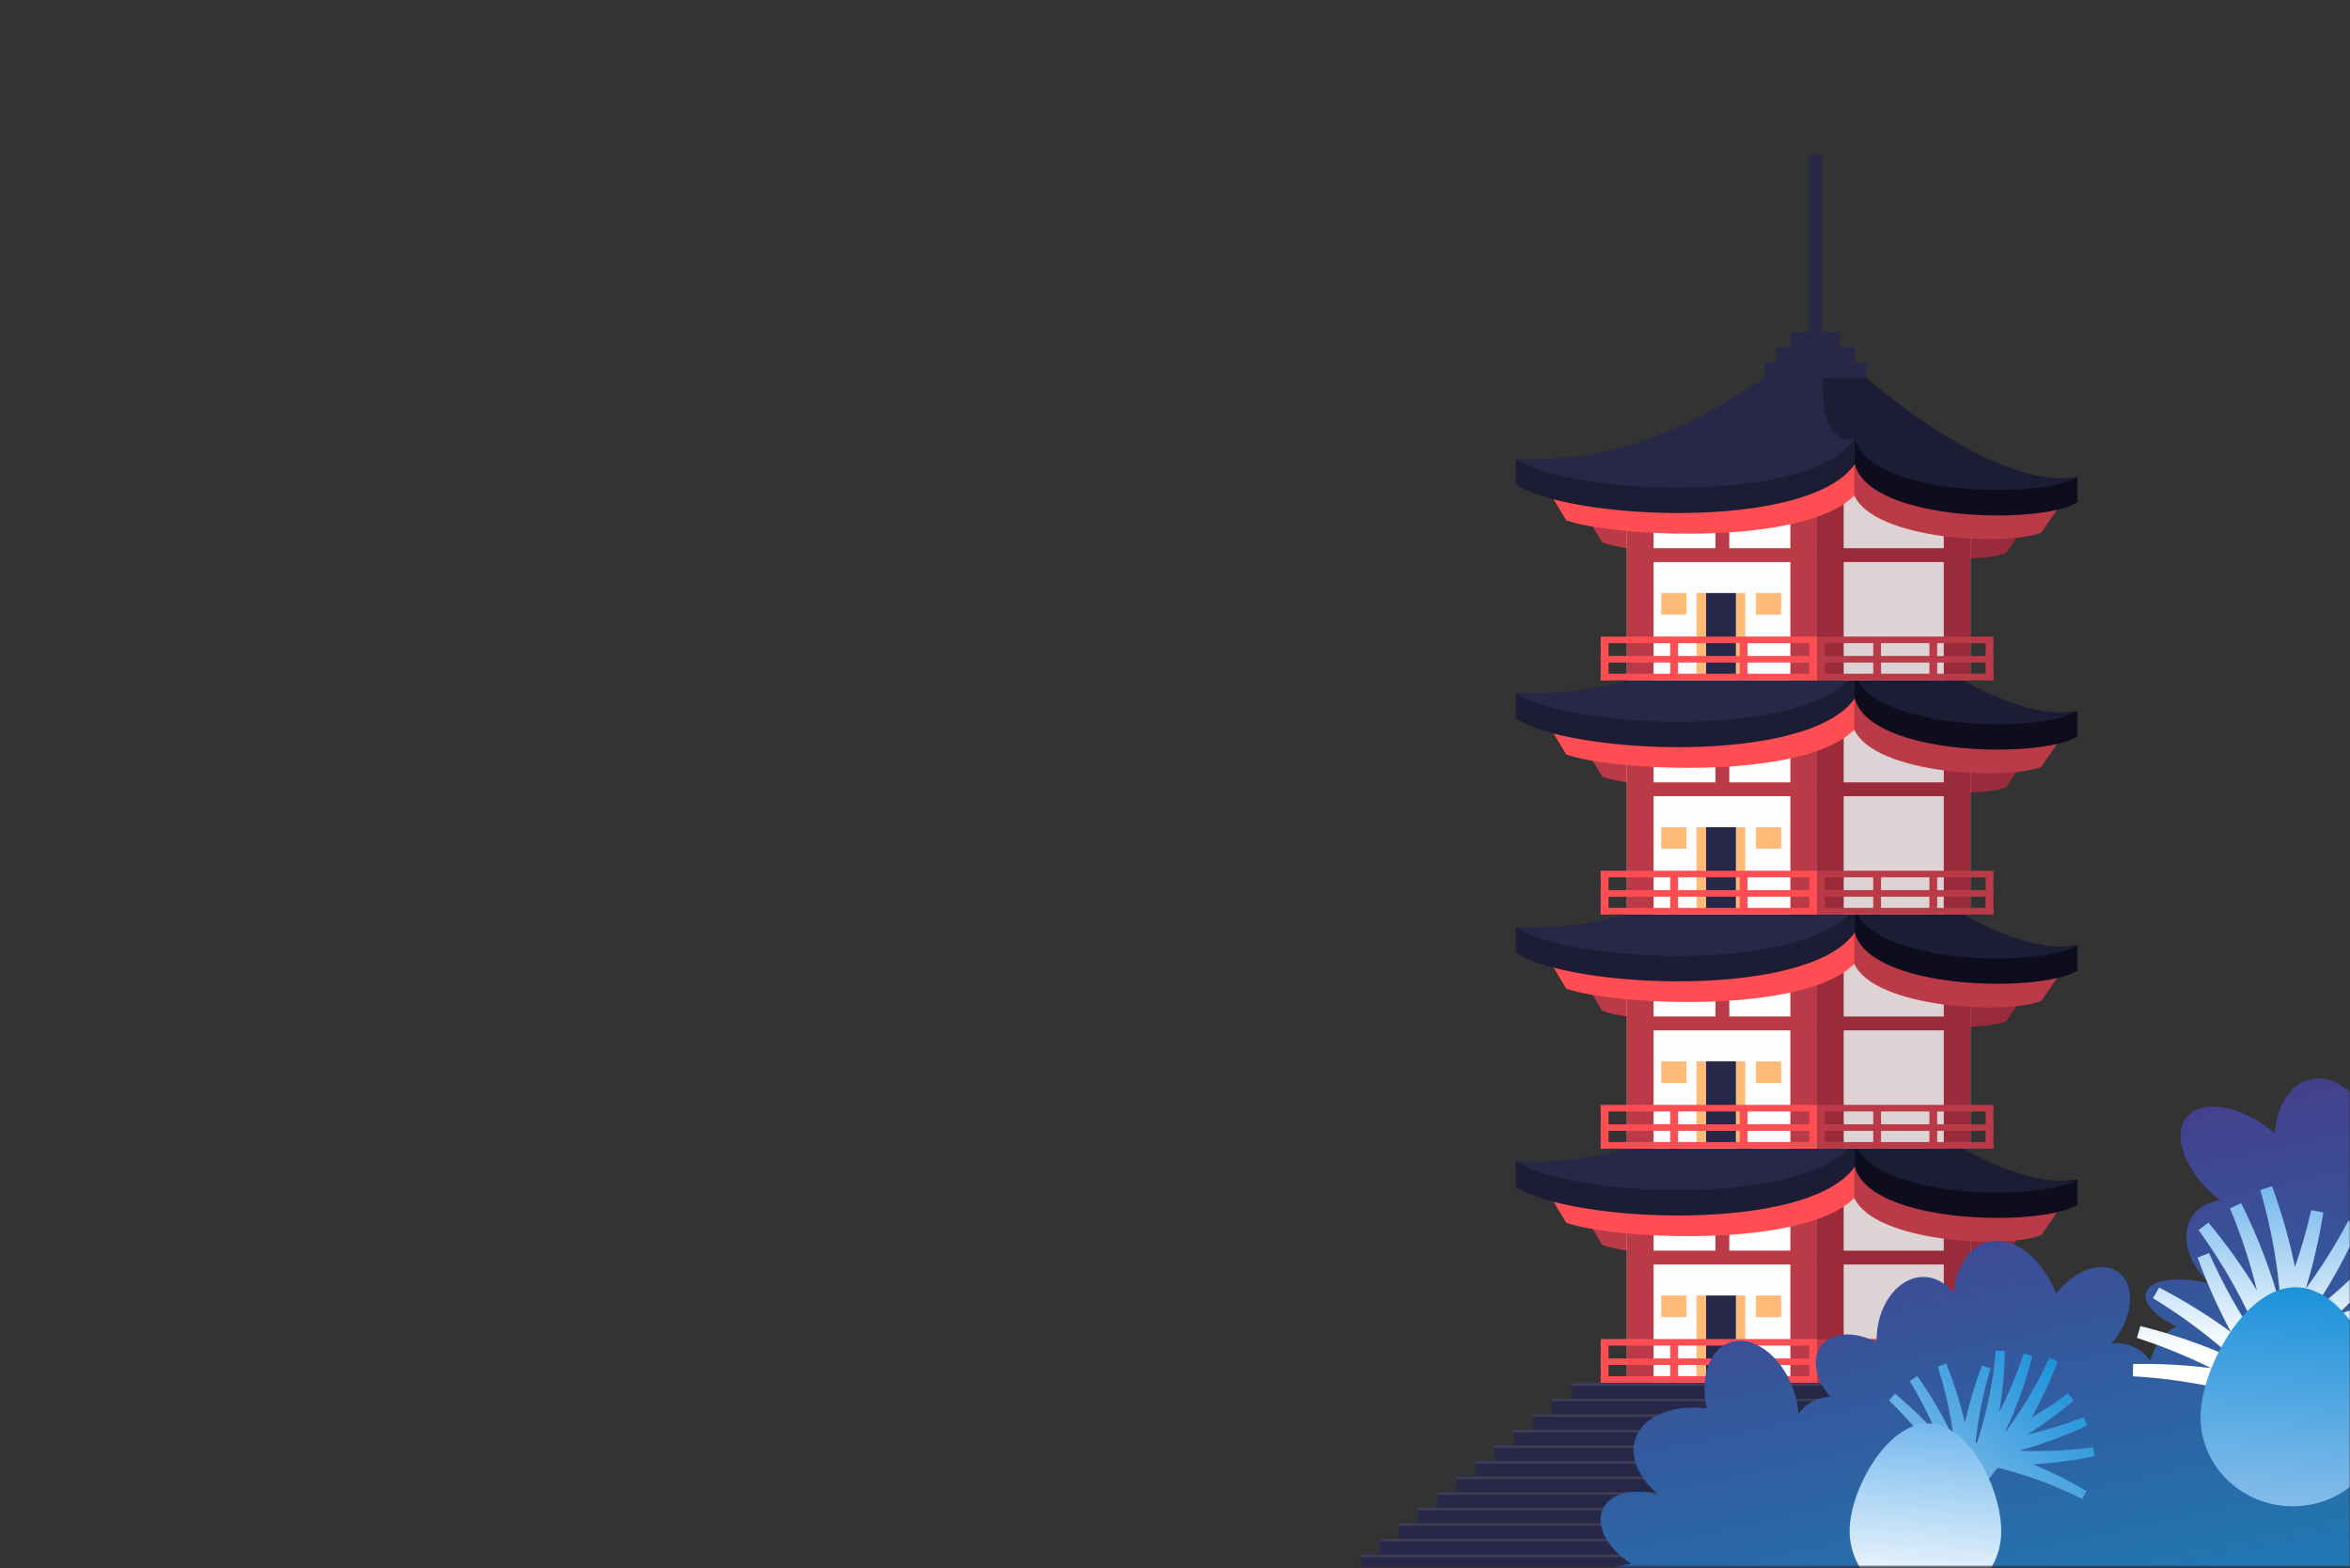 <svg width="962" height="642" viewBox="0 0 962 642" fill="none" xmlns="http://www.w3.org/2000/svg">
<rect x="0" y="0" width="962" height="642" fill="#333333" stroke="none"/>
<mask id="mask0_645_1985" style="mask-type:luminance" maskUnits="userSpaceOnUse" x="0" y="0" width="962" height="642">
<path d="M962 0H0V641.203H962V0Z" fill="white"/>
</mask>
<g mask="url(#mask0_645_1985)">
<path d="M821.237 513.875L828.968 502.614L799.708 505.473C713.254 470.55 786.936 510.758 764.668 478.924H746.901C746.901 478.924 743.657 508.822 756.14 500.974C763.129 516.53 809.357 518.764 821.237 513.875Z" fill="#992B3B"/>
<path d="M756.138 500.974V490.486L763.129 495.031C754.953 491.03 748.495 480.545 747.08 478.924H728.212C705.827 493.949 688.452 500.694 672.747 503.419L648.187 496.816L655.917 509.622C672.416 515.448 738.617 518.773 756.138 500.974Z" fill="#BA3A47"/>
<path d="M806.615 488.509H743.827V566.019H806.615V488.509Z" fill="#DDD3D4"/>
<path d="M743.827 488.509H665.989V566.019H743.827V488.509Z" fill="#FDFDFD"/>
<path d="M710.67 530.309H698.291V563.768H710.67V530.309Z" fill="#272747"/>
<path d="M698.291 530.309H694.488V563.768H698.291V530.309Z" fill="#FFBA78"/>
<path d="M714.472 530.309H710.669V563.768H714.472V530.309Z" fill="#FFBA78"/>
<path d="M729.132 539.114V530.309H718.829V539.114H729.132Z" fill="#FFBA78"/>
<path d="M690.341 539.114V530.309H680.037V539.114H690.341Z" fill="#FFBA78"/>
<path d="M676.902 488.509H665.989V566.019H676.902V488.509Z" fill="#BA3A47"/>
<path d="M743.829 488.509H732.916V566.019H743.829V488.509Z" fill="#BA3A47"/>
<path d="M744.165 511.949H665.989V517.608H744.165V511.949Z" fill="#BA3A47"/>
<path d="M707.907 515.112V499.373H702.247V515.112H707.907Z" fill="#BA3A47"/>
<path d="M806.616 488.509H795.703V566.019H806.616V488.509Z" fill="#992B3B"/>
<path d="M754.74 488.509H743.827V566.019H754.74V488.509Z" fill="#992B3B"/>
<path d="M806.616 511.949H744.165V517.608H806.616V511.949Z" fill="#992B3B"/>
<path d="M835.679 505.535L844.774 492.285L810.346 495.65C708.626 454.558 795.32 501.869 769.118 464.412H748.213C748.213 464.412 744.396 499.59 759.083 490.355C767.308 508.66 821.701 511.289 835.679 505.535Z" fill="#BA3A47"/>
<path d="M759.083 490.355V478.016L767.308 483.364C757.688 478.656 750.089 466.319 748.426 464.412H726.225C699.888 482.09 679.444 490.027 660.966 493.233L632.069 485.464L641.164 500.532C660.576 507.386 738.467 511.299 759.083 490.355Z" fill="#FF4E53"/>
<path d="M850.445 493.175V482.785L813.231 486.422C784.036 474.629 768.666 452.655 768.666 452.655H746.069C746.069 452.655 743.416 487.51 759.291 477.529C765.312 501.258 835.528 502.405 850.445 493.175Z" fill="#0D0D1E"/>
<path d="M759.29 477.529V467.139L766.707 473.14C756.31 468.052 748.096 454.716 746.298 452.655H722.3C693.832 471.764 671.732 480.344 651.76 483.809L620.525 475.412V485.802C642.057 500.492 740.347 505.133 759.29 477.529Z" fill="#1C1C35"/>
<path d="M850.445 482.785C816.408 488.753 764.118 442.265 764.118 442.265H746.068C746.068 442.265 743.414 477.119 759.29 467.138C765.312 490.868 835.528 492.014 850.445 482.785Z" fill="#1C1C35"/>
<path d="M759.29 467.139C744.189 470.337 746.298 442.266 746.298 442.266H722.3C678.422 471.719 649.674 476.156 620.523 475.411C642.057 490.101 740.347 494.743 759.29 467.139Z" fill="#272747"/>
<path d="M655.27 550.809H743.828V548.119H655.27V550.809Z" fill="#FF4E53"/>
<path d="M655.27 558.753H743.828V556.064H655.27V558.753Z" fill="#FF4E53"/>
<path d="M655.27 566.02H743.828V563.33H655.27V566.02Z" fill="#FF4E53"/>
<path d="M712.179 566.02H715.373V549.464H712.179V566.02Z" fill="#FF4E53"/>
<path d="M740.633 566.02H743.827V549.464H740.633V566.02Z" fill="#FF4E53"/>
<path d="M683.725 566.02H686.919V549.464H683.725V566.02Z" fill="#FF4E53"/>
<path d="M655.27 566.02H658.464V549.464H655.27V566.02Z" fill="#FF4E53"/>
<path d="M743.827 550.809H816.013V548.119H743.827V550.809Z" fill="#BA3A47"/>
<path d="M743.827 558.753H816.013V556.064H743.827V558.753Z" fill="#BA3A47"/>
<path d="M743.827 566.02H816.013V563.33H743.827V566.02Z" fill="#BA3A47"/>
<path d="M789.821 566.02H793.016V549.464H789.821V566.02Z" fill="#BA3A47"/>
<path d="M812.82 566.02H816.013V549.464H812.82V566.02Z" fill="#BA3A47"/>
<path d="M766.825 566.02H770.019V549.464H766.825V566.02Z" fill="#BA3A47"/>
<path d="M743.829 566.02H747.022V549.464H743.829V566.02Z" fill="#BA3A47"/>
<path d="M821.237 418.027L828.968 406.766L799.708 409.626C713.254 374.702 786.936 414.911 764.668 383.076H746.901C746.901 383.076 743.657 412.974 756.14 405.126C763.129 420.683 809.357 422.917 821.237 418.027Z" fill="#992B3B"/>
<path d="M756.138 405.125V394.637L763.129 399.182C754.953 395.181 748.495 384.696 747.08 383.075H728.212C705.827 398.1 688.452 404.845 672.747 407.57L648.187 400.967L655.917 413.773C672.416 419.599 738.617 422.925 756.138 405.125Z" fill="#BA3A47"/>
<path d="M806.615 392.66H743.827V470.17H806.615V392.66Z" fill="#DDD3D4"/>
<path d="M743.827 392.66H665.989V470.17H743.827V392.66Z" fill="#FDFDFD"/>
<path d="M710.67 434.46H698.291V467.919H710.67V434.46Z" fill="#272747"/>
<path d="M698.291 434.46H694.488V467.919H698.291V434.46Z" fill="#FFBA78"/>
<path d="M714.472 434.46H710.669V467.919H714.472V434.46Z" fill="#FFBA78"/>
<path d="M729.133 443.266V434.461H718.829V443.266H729.133Z" fill="#FFBA78"/>
<path d="M690.341 443.265V434.46H680.038V443.265H690.341Z" fill="#FFBA78"/>
<path d="M676.902 392.66H665.989V470.17H676.902V392.66Z" fill="#BA3A47"/>
<path d="M743.829 392.66H732.916V470.17H743.829V392.66Z" fill="#BA3A47"/>
<path d="M744.165 416.103H665.989V421.762H744.165V416.103Z" fill="#BA3A47"/>
<path d="M707.906 419.264V403.525H702.246V419.264H707.906Z" fill="#BA3A47"/>
<path d="M806.616 392.66H795.703V470.17H806.616V392.66Z" fill="#992B3B"/>
<path d="M754.74 392.66H743.827V470.17H754.74V392.66Z" fill="#992B3B"/>
<path d="M806.616 416.103H744.165V421.762H806.616V416.103Z" fill="#992B3B"/>
<path d="M835.679 409.687L844.774 396.438L810.346 399.803C708.626 358.71 795.32 406.021 769.118 368.564H748.213C748.213 368.564 744.396 403.742 759.083 394.508C767.308 412.811 821.701 415.44 835.679 409.687Z" fill="#BA3A47"/>
<path d="M759.083 394.508V382.168L767.308 387.516C757.688 382.808 750.089 370.471 748.426 368.564H726.225C699.888 386.242 679.444 394.179 660.966 397.385L632.069 389.616L641.164 404.685C660.576 411.537 738.467 415.451 759.083 394.508Z" fill="#FF4E53"/>
<path d="M850.445 397.327V386.937L813.231 390.574C784.036 378.779 768.666 356.807 768.666 356.807H746.069C746.069 356.807 743.416 391.661 759.291 381.68C765.312 405.41 835.528 406.556 850.445 397.327Z" fill="#0D0D1E"/>
<path d="M759.29 381.681V371.291L766.707 377.293C756.31 372.204 748.096 358.868 746.298 356.808H722.3C693.832 375.917 671.732 384.496 651.76 387.961L620.525 379.564V389.954C642.057 404.643 740.347 409.285 759.29 381.681Z" fill="#1C1C35"/>
<path d="M850.445 386.938C816.408 392.907 764.118 346.419 764.118 346.419H746.068C746.068 346.419 743.414 381.274 759.29 371.293C765.312 395.021 835.528 396.167 850.445 386.938Z" fill="#1C1C35"/>
<path d="M759.29 371.292C744.189 374.49 746.298 346.418 746.298 346.418H722.3C678.422 375.871 649.674 380.308 620.523 379.563C642.057 394.253 740.347 398.895 759.29 371.292Z" fill="#272747"/>
<path d="M655.27 454.96H743.828V452.271H655.27V454.96Z" fill="#FF4E53"/>
<path d="M655.27 462.904H743.828V460.215H655.27V462.904Z" fill="#FF4E53"/>
<path d="M655.27 470.171H743.828V467.482H655.27V470.171Z" fill="#FF4E53"/>
<path d="M712.179 470.17H715.373V453.614H712.179V470.17Z" fill="#FF4E53"/>
<path d="M740.633 470.17H743.827V453.614H740.633V470.17Z" fill="#FF4E53"/>
<path d="M683.725 470.17H686.919V453.614H683.725V470.17Z" fill="#FF4E53"/>
<path d="M655.27 470.17H658.464V453.614H655.27V470.17Z" fill="#FF4E53"/>
<path d="M743.827 454.96H816.013V452.271H743.827V454.96Z" fill="#BA3A47"/>
<path d="M743.827 462.904H816.013V460.215H743.827V462.904Z" fill="#BA3A47"/>
<path d="M743.827 470.171H816.013V467.482H743.827V470.171Z" fill="#BA3A47"/>
<path d="M789.821 470.17H793.016V453.614H789.821V470.17Z" fill="#BA3A47"/>
<path d="M812.82 470.17H816.013V453.614H812.82V470.17Z" fill="#BA3A47"/>
<path d="M766.825 470.17H770.019V453.614H766.825V470.17Z" fill="#BA3A47"/>
<path d="M743.829 470.17H747.022V453.614H743.829V470.17Z" fill="#BA3A47"/>
<path d="M821.237 322.179L828.968 310.918L799.708 313.778C713.254 278.853 786.936 319.063 764.668 287.229H746.901C746.901 287.229 743.657 317.127 756.14 309.278C763.129 324.835 809.357 327.069 821.237 322.179Z" fill="#992B3B"/>
<path d="M756.138 309.278V298.791L763.129 303.336C754.953 299.334 748.495 288.849 747.08 287.229H728.212C705.827 302.254 688.452 308.999 672.747 311.724L648.187 305.121L655.917 317.927C672.416 323.751 738.617 327.078 756.138 309.278Z" fill="#BA3A47"/>
<path d="M806.615 296.812H743.827V374.323H806.615V296.812Z" fill="#DDD3D4"/>
<path d="M743.827 296.812H665.989V374.323H743.827V296.812Z" fill="#FDFDFD"/>
<path d="M710.67 338.611H698.291V372.071H710.67V338.611Z" fill="#272747"/>
<path d="M698.291 338.611H694.488V372.071H698.291V338.611Z" fill="#FFBA78"/>
<path d="M714.472 338.611H710.669V372.071H714.472V338.611Z" fill="#FFBA78"/>
<path d="M729.132 347.418V338.613H718.828V347.418H729.132Z" fill="#FFBA78"/>
<path d="M690.34 347.418V338.613H680.037V347.418H690.34Z" fill="#FFBA78"/>
<path d="M676.902 296.812H665.989V374.323H676.902V296.812Z" fill="#BA3A47"/>
<path d="M743.829 296.812H732.916V374.323H743.829V296.812Z" fill="#BA3A47"/>
<path d="M744.165 320.255H665.989V325.914H744.165V320.255Z" fill="#BA3A47"/>
<path d="M707.907 323.417V307.678H702.246V323.417H707.907Z" fill="#BA3A47"/>
<path d="M806.616 296.812H795.703V374.323H806.616V296.812Z" fill="#992B3B"/>
<path d="M754.74 296.812H743.827V374.323H754.74V296.812Z" fill="#992B3B"/>
<path d="M806.616 320.255H744.165V325.914H806.616V320.255Z" fill="#992B3B"/>
<path d="M835.679 313.84L844.774 300.59L810.346 303.955C708.626 262.863 795.32 310.173 769.118 272.717H748.213C748.213 272.717 744.396 307.894 759.083 298.66C767.308 316.965 821.701 319.593 835.679 313.84Z" fill="#BA3A47"/>
<path d="M759.083 298.66V286.32L767.308 291.667C757.688 286.96 750.089 274.623 748.426 272.716H726.225C699.888 290.395 679.444 298.331 660.966 301.537L632.069 293.768L641.164 308.836C660.576 315.691 738.467 319.603 759.083 298.66Z" fill="#FF4E53"/>
<path d="M850.445 301.48V291.09L813.231 294.727C784.036 282.934 768.666 260.96 768.666 260.96H746.069C746.069 260.96 743.416 295.814 759.291 285.834C765.312 309.563 835.528 310.71 850.445 301.48Z" fill="#0D0D1E"/>
<path d="M759.29 285.834V275.443L766.707 281.445C756.31 276.357 748.096 263.021 746.298 260.96H722.3C693.832 280.069 671.732 288.648 651.76 292.113L620.525 283.716V294.106C642.057 308.795 740.347 313.437 759.29 285.834Z" fill="#1C1C35"/>
<path d="M850.445 291.09C816.408 297.058 764.118 250.569 764.118 250.569H746.068C746.068 250.569 743.414 285.424 759.29 275.443C765.312 299.173 835.528 300.319 850.445 291.09Z" fill="#1C1C35"/>
<path d="M759.29 275.443C744.189 278.641 746.298 250.569 746.298 250.569H722.3C678.422 280.022 649.674 284.459 620.523 283.714C642.057 298.406 740.347 303.047 759.29 275.443Z" fill="#272747"/>
<path d="M655.27 359.111H743.828V356.422H655.27V359.111Z" fill="#FF4E53"/>
<path d="M655.27 367.056H743.828V364.366H655.27V367.056Z" fill="#FF4E53"/>
<path d="M655.27 374.322H743.828V371.633H655.27V374.322Z" fill="#FF4E53"/>
<path d="M712.179 374.323H715.373V357.767H712.179V374.323Z" fill="#FF4E53"/>
<path d="M740.633 374.323H743.827V357.767H740.633V374.323Z" fill="#FF4E53"/>
<path d="M683.725 374.323H686.919V357.767H683.725V374.323Z" fill="#FF4E53"/>
<path d="M655.27 374.323H658.464V357.767H655.27V374.323Z" fill="#FF4E53"/>
<path d="M743.827 359.111H816.013V356.422H743.827V359.111Z" fill="#BA3A47"/>
<path d="M743.827 367.056H816.013V364.366H743.827V367.056Z" fill="#BA3A47"/>
<path d="M743.827 374.322H816.013V371.633H743.827V374.322Z" fill="#BA3A47"/>
<path d="M789.821 374.323H793.016V357.767H789.821V374.323Z" fill="#BA3A47"/>
<path d="M812.82 374.323H816.013V357.767H812.82V374.323Z" fill="#BA3A47"/>
<path d="M766.825 374.323H770.019V357.767H766.825V374.323Z" fill="#BA3A47"/>
<path d="M743.829 374.323H747.022V357.767H743.829V374.323Z" fill="#BA3A47"/>
<path d="M821.237 226.332L828.968 215.071L799.708 217.931C713.254 183.007 786.936 223.215 764.668 191.381H746.901C746.901 191.381 743.657 221.279 756.14 213.431C763.129 228.986 809.357 231.22 821.237 226.332Z" fill="#992B3B"/>
<path d="M756.138 213.43V202.942L763.129 207.487C754.953 203.486 748.495 193.001 747.08 191.38H728.212C705.827 206.405 688.452 213.15 672.747 215.875L648.187 209.272L655.917 222.078C672.416 227.904 738.617 231.229 756.138 213.43Z" fill="#BA3A47"/>
<path d="M806.615 200.965H743.827V278.475H806.615V200.965Z" fill="#DDD3D4"/>
<path d="M743.827 200.965H665.989V278.475H743.827V200.965Z" fill="#FDFDFD"/>
<path d="M710.67 242.765H698.291V276.224H710.67V242.765Z" fill="#272747"/>
<path d="M698.291 242.765H694.488V276.224H698.291V242.765Z" fill="#FFBA78"/>
<path d="M714.472 242.765H710.669V276.224H714.472V242.765Z" fill="#FFBA78"/>
<path d="M729.132 251.57V242.765H718.829V251.57H729.132Z" fill="#FFBA78"/>
<path d="M690.341 251.57V242.765H680.037V251.57H690.341Z" fill="#FFBA78"/>
<path d="M676.902 200.965H665.989V278.475H676.902V200.965Z" fill="#BA3A47"/>
<path d="M743.829 200.965H732.916V278.475H743.829V200.965Z" fill="#BA3A47"/>
<path d="M744.165 224.406H665.989V230.066H744.165V224.406Z" fill="#BA3A47"/>
<path d="M707.906 227.569V211.83H702.245V227.569H707.906Z" fill="#BA3A47"/>
<path d="M806.616 200.965H795.703V278.475H806.616V200.965Z" fill="#992B3B"/>
<path d="M754.74 200.965H743.827V278.475H754.74V200.965Z" fill="#992B3B"/>
<path d="M806.616 224.406H744.165V230.066H806.616V224.406Z" fill="#992B3B"/>
<path d="M835.679 217.991L844.774 204.742L810.346 208.105C708.626 167.013 795.32 214.324 769.118 176.867H748.213C748.213 176.867 744.396 212.045 759.083 202.81C767.308 221.117 821.701 223.746 835.679 217.991Z" fill="#BA3A47"/>
<path d="M759.083 202.811V190.472L767.308 195.82C757.688 191.112 750.089 178.775 748.426 176.868H726.225C699.888 194.546 679.444 202.483 660.966 205.689L632.069 197.92L641.164 212.988C660.576 219.842 738.467 223.756 759.083 202.811Z" fill="#FF4E53"/>
<path d="M850.445 205.632V195.241L813.231 198.878C784.036 187.085 768.666 165.111 768.666 165.111H746.069C746.069 165.111 743.416 199.966 759.291 189.985C765.312 213.715 835.528 214.861 850.445 205.632Z" fill="#0D0D1E"/>
<path d="M759.29 189.986V179.596L766.707 185.597C756.31 180.509 748.096 167.173 746.298 165.112H722.3C693.832 184.221 671.732 192.801 651.76 196.266L620.525 187.869V198.259C642.057 212.947 740.347 217.59 759.29 189.986Z" fill="#1C1C35"/>
<path d="M850.445 195.243C816.408 201.211 764.118 154.723 764.118 154.723H746.068C746.068 154.723 743.414 189.577 759.29 179.596C765.312 203.325 835.528 204.471 850.445 195.243Z" fill="#1C1C35"/>
<path d="M759.29 179.596C744.189 182.795 746.298 154.723 746.298 154.723H722.3C678.422 184.176 649.674 188.613 620.523 187.868C642.057 202.558 740.347 207.2 759.29 179.596Z" fill="#272747"/>
<path d="M655.27 263.264H743.828V260.574H655.27V263.264Z" fill="#FF4E53"/>
<path d="M655.27 271.208H743.828V268.519H655.27V271.208Z" fill="#FF4E53"/>
<path d="M655.27 278.476H743.828V275.786H655.27V278.476Z" fill="#FF4E53"/>
<path d="M712.179 278.475H715.373V261.919H712.179V278.475Z" fill="#FF4E53"/>
<path d="M740.633 278.475H743.827V261.919H740.633V278.475Z" fill="#FF4E53"/>
<path d="M683.725 278.475H686.919V261.919H683.725V278.475Z" fill="#FF4E53"/>
<path d="M655.27 278.475H658.464V261.919H655.27V278.475Z" fill="#FF4E53"/>
<path d="M743.827 263.264H816.013V260.574H743.827V263.264Z" fill="#BA3A47"/>
<path d="M743.827 271.208H816.013V268.519H743.827V271.208Z" fill="#BA3A47"/>
<path d="M743.827 278.476H816.013V275.786H743.827V278.476Z" fill="#BA3A47"/>
<path d="M789.821 278.475H793.016V261.919H789.821V278.475Z" fill="#BA3A47"/>
<path d="M812.82 278.475H816.013V261.919H812.82V278.475Z" fill="#BA3A47"/>
<path d="M766.825 278.475H770.019V261.919H766.825V278.475Z" fill="#BA3A47"/>
<path d="M743.829 278.475H747.022V261.919H743.829V278.475Z" fill="#BA3A47"/>
<path d="M764.118 148.462H722.302V154.723H764.118V148.462Z" fill="#272747"/>
<path d="M759.29 142.201H727.128V148.462H759.29V142.201Z" fill="#272747"/>
<path d="M753.328 135.941H733.09V142.202H753.328V135.941Z" fill="#272747"/>
<path d="M745.901 63.353H740.517V135.94H745.901V63.353Z" fill="#272747"/>
<path d="M939.9 566.187H643.206V572.563H939.9V566.187Z" fill="#272747"/>
<path d="M939.901 572.562H635.366V578.939H939.901V572.562Z" fill="#272747"/>
<path d="M939.901 578.938H627.525V585.315H939.901V578.938Z" fill="#272747"/>
<path d="M939.901 585.314H619.684V591.691H939.901V585.314Z" fill="#272747"/>
<path d="M939.901 591.69H611.844V598.067H939.901V591.69Z" fill="#272747"/>
<path d="M939.9 598.067H604.003V604.443H939.9V598.067Z" fill="#272747"/>
<path d="M939.901 604.443H596.163V610.82H939.901V604.443Z" fill="#272747"/>
<path d="M939.901 610.819H588.322V617.195H939.901V610.819Z" fill="#272747"/>
<path d="M939.901 617.195H580.481V623.571H939.901V617.195Z" fill="#272747"/>
<path d="M939.901 623.57H572.64V629.946H939.901V623.57Z" fill="#272747"/>
<path d="M939.901 629.946H564.799V636.322H939.901V629.946Z" fill="#272747"/>
<path d="M939.901 636.322H556.959V642.698H939.901V636.322Z" fill="#272747"/>
<path d="M939.9 566.187H643.206V567.23H939.9V566.187Z" fill="#3F3E56"/>
<path d="M939.901 572.562H635.366V573.606H939.901V572.562Z" fill="#3F3E56"/>
<path d="M939.901 578.938H627.525V579.982H939.901V578.938Z" fill="#3F3E56"/>
<path d="M939.901 585.314H619.684V586.358H939.901V585.314Z" fill="#3F3E56"/>
<path d="M939.901 591.69H611.844V592.734H939.901V591.69Z" fill="#3F3E56"/>
<path d="M939.9 598.067H604.003V599.111H939.9V598.067Z" fill="#3F3E56"/>
<path d="M939.901 604.443H596.163V605.487H939.901V604.443Z" fill="#3F3E56"/>
<path d="M939.901 610.819H588.322V611.863H939.901V610.819Z" fill="#3F3E56"/>
<path d="M939.901 617.195H580.481V618.239H939.901V617.195Z" fill="#3F3E56"/>
<path d="M939.901 623.57H572.64V624.614H939.901V623.57Z" fill="#3F3E56"/>
<path d="M939.901 629.946H564.799V630.99H939.901V629.946Z" fill="#3F3E56"/>
<path d="M939.901 636.322H556.959V637.366H939.901V636.322Z" fill="#3F3E56"/>
</g>
<mask id="mask1_645_1985" style="mask-type:luminance" maskUnits="userSpaceOnUse" x="0" y="0" width="962" height="642">
<path d="M962 0H0V641.203H962V0Z" fill="white"/>
</mask>
<g mask="url(#mask1_645_1985)">
<path d="M974.828 468.352C969.926 450.595 956.763 438.808 945.114 442.023C937.123 444.228 932.043 452.92 931.221 463.893C930.987 463.694 930.768 463.489 930.53 463.293C917.206 452.39 901.365 449.705 895.149 457.299C888.933 464.892 894.695 479.887 908.018 490.79C908.259 490.986 908.505 491.162 908.748 491.353C904.275 491.926 900.377 493.9 897.839 497.316C892.126 505.008 895.291 517.174 904.803 525.421C891.616 522.127 880.018 523.718 878.473 529.221C877.268 533.509 882.512 538.952 891.024 543.063C886.185 544.922 882.145 550.14 880.224 556.961C878.841 555.018 877.117 553.37 875.03 552.147C871.804 550.255 868.129 549.569 864.348 549.929C864.911 549.288 865.463 548.625 865.989 547.924C873.437 537.998 874.03 525.866 867.311 520.828C860.619 515.808 849.201 519.722 841.751 529.562C835.902 514.722 823.999 505.431 813.51 508.327C805.755 510.467 800.762 518.731 799.722 529.245C796.709 525.416 792.682 522.977 788.144 522.724C777.935 522.155 769.037 532.827 768.273 546.56C768.217 547.542 768.217 548.506 768.246 549.461C759.319 544.778 749.761 545.187 745.46 550.977C741.443 556.386 743.246 564.831 749.258 571.78C746.875 571.865 744.551 572.397 742.379 573.464C739.91 574.679 737.871 576.475 736.244 578.667C736.006 575.43 735.309 572.048 734.098 568.669C729.108 554.742 717.42 546.19 707.995 549.566C699.555 552.59 695.811 564.153 698.697 576.535C684.703 574.794 672.488 579.64 669.419 589.098C666.969 596.647 670.981 605.232 678.971 611.855C668.788 609.016 659.315 611.103 656.212 617.52C652.886 624.395 657.994 633.914 667.797 640.165C657.269 641.257 649.182 647.32 649.053 654.794C648.951 660.665 653.791 665.835 660.951 668.492C654.727 672.513 651.332 678.106 653.19 681.911C654.19 683.956 656.536 685.113 659.572 685.378C657.546 689.559 656.701 694.835 657.137 700.574C653.505 697.325 649.115 695.621 644.603 696.16C634.451 697.37 627.54 709.424 629.167 723.081C629.284 724.057 629.451 725.007 629.644 725.943C620.041 722.879 610.698 724.939 607.467 731.387C603.705 738.894 609.652 749.487 620.748 755.045L624.792 779.484H974.827L974.828 468.352Z" fill="url(#paint0_linear_645_1985)"/>
<path d="M980.09 512.189C978.786 511.124 977.484 510.058 976.181 508.991C967.019 519.438 956.953 528.92 946.163 537.385C953.76 526.169 960.356 514.303 965.867 501.92C964.352 501.185 962.839 500.449 961.324 499.714C956.181 509.445 950.353 518.725 943.911 527.498C947.011 517.286 949.417 506.871 951.072 496.318C949.418 496.003 947.765 495.686 946.11 495.371C944.318 503.275 942.085 511.033 939.47 518.631C937.165 507.388 934.029 496.327 930.068 485.545C928.469 486.072 926.87 486.599 925.271 487.126C929.749 502.441 932.526 518.077 933.648 533.767C933.588 533.91 933.522 534.051 933.461 534.193C929.477 519.806 924.128 505.83 917.438 492.483C915.909 493.187 914.379 493.89 912.85 494.594C917.448 505.559 921.115 516.811 923.888 528.23C917.969 518.49 911.335 509.195 904.03 500.431C902.701 501.465 901.374 502.498 900.045 503.532C910.418 517.84 918.976 533.215 925.617 549.305C925.431 549.5 925.243 549.693 925.055 549.888C917.039 538.324 910.066 525.964 904.307 512.918C902.743 513.544 901.182 514.171 899.619 514.798C903.421 525.274 907.986 535.451 913.26 545.256C903.929 538.454 894.101 532.353 883.845 527.024C883.019 528.49 882.193 529.957 881.366 531.424C893.236 538.649 904.313 546.929 914.512 556.098C902.153 550.548 889.325 546.095 876.177 542.801C875.714 544.419 875.249 546.036 874.786 547.656C885.259 551.045 895.407 555.186 905.16 560.019C894.565 558.725 883.89 558.148 873.207 558.337C873.182 560.021 873.155 561.703 873.128 563.386C887.14 564.085 900.589 566.43 914.243 569.463C921.638 570.3 930.771 573.115 935.495 579.09C937.488 581.611 939.547 584.086 941.649 586.528C942.098 587.05 942.552 587.568 943.006 588.086C943.036 587.79 943.072 587.494 943.1 587.199C943.2 586.16 943.289 585.121 943.374 584.082C943.835 578.503 943.981 572.9 944.143 567.305C944.195 565.482 943.009 552.449 943.812 552.045C958.565 544.623 974.196 538.794 990.465 534.769C990.117 533.122 989.769 531.476 989.42 529.829C978.444 531.769 967.631 534.512 957.06 538.017C965.368 530.001 973.072 521.373 980.09 512.189Z" fill="url(#paint1_linear_645_1985)"/>
<path d="M857.427 596.049C857.213 594.831 856.998 593.612 856.784 592.394C846.67 593.818 836.517 594.273 826.446 593.813C836.058 591.209 845.424 587.763 854.432 583.51C853.941 582.375 853.451 581.238 852.959 580.102C845.427 583.054 837.73 585.429 829.934 587.226C836.559 583.026 842.894 578.38 848.878 573.297C848.108 572.328 847.339 571.359 846.57 570.389C841.781 573.933 836.816 577.182 831.714 580.159C835.823 572.793 839.383 565.128 842.349 557.224C841.206 556.751 840.062 556.278 838.919 555.805C834.067 566.481 828.113 576.519 821.212 585.795C821.109 585.845 821.005 585.892 820.903 585.942C825.586 576.02 829.311 565.671 831.988 555.031C830.799 554.69 829.61 554.348 828.421 554.007C825.722 562.318 822.366 570.342 818.432 578.031C819.807 569.769 820.572 561.411 820.708 553.028C819.471 552.967 818.236 552.905 817.001 552.845C815.915 565.787 813.306 578.452 809.286 590.597C809.088 590.617 808.891 590.635 808.693 590.653C809.776 580.368 811.822 570.142 814.872 560.116C813.701 559.716 812.53 559.316 811.36 558.916C808.452 566.573 806.112 574.429 804.346 582.418C802.412 574.156 799.866 566.046 796.71 558.16C795.547 558.581 794.384 559.002 793.22 559.422C796.365 569.138 798.561 579.06 799.843 589.056C795.623 580.039 790.614 571.409 784.873 563.269C783.839 563.948 782.804 564.627 781.77 565.306C785.976 572.215 789.64 579.387 792.753 586.755C787.474 580.955 781.806 575.514 775.766 570.497C774.944 571.422 774.121 572.346 773.299 573.271C780.767 580.378 787.131 588.134 793.281 596.37C796.998 600.382 800.733 606.329 800.498 611.921C800.399 614.281 800.358 616.646 800.357 619.014C800.357 619.52 800.361 620.026 800.365 620.533C800.524 620.383 800.685 620.234 800.843 620.084C801.397 619.553 801.945 619.017 802.491 618.48C805.424 615.593 808.194 612.543 810.967 609.504C811.87 608.514 817.461 600.687 818.103 600.848C829.879 603.788 841.381 608.037 852.372 613.596C852.968 612.513 853.563 611.428 854.16 610.344C847.117 606.161 839.779 602.505 832.211 599.388C840.685 598.91 849.115 597.799 857.427 596.049Z" fill="url(#paint2_linear_645_1985)"/>
<path d="M975.928 583.152C974.376 603.158 956.325 618.073 935.612 616.468C914.898 614.861 899.364 597.341 900.916 577.335C902.468 557.33 920.519 525.373 941.232 526.98C961.947 528.587 977.481 563.147 975.928 583.152Z" fill="url(#paint3_linear_645_1985)"/>
<path d="M819.144 629.1C817.864 645.607 802.97 657.915 785.878 656.589C768.787 655.263 755.969 640.806 757.251 624.299C758.532 607.792 773.425 581.424 790.516 582.75C807.608 584.076 820.424 612.593 819.144 629.1Z" fill="url(#paint4_linear_645_1985)"/>
</g>
<defs>
<linearGradient id="paint0_linear_645_1985" x1="835.168" y1="809.607" x2="764.285" y2="481.005" gradientUnits="userSpaceOnUse">
<stop offset="0.358" stop-color="#1C7EB6"/>
<stop offset="1" stop-color="#44408D"/>
</linearGradient>
<linearGradient id="paint1_linear_645_1985" x1="931.793" y1="588.089" x2="931.797" y2="485.547" gradientUnits="userSpaceOnUse">
<stop offset="0.335" stop-color="white"/>
<stop offset="1" stop-color="#74B8ED"/>
</linearGradient>
<linearGradient id="paint2_linear_645_1985" x1="794.124" y1="615.162" x2="843.3" y2="558.045" gradientUnits="userSpaceOnUse">
<stop stop-color="#84BCEA"/>
<stop offset="1" stop-color="#1C92DA"/>
</linearGradient>
<linearGradient id="paint3_linear_645_1985" x1="935.613" y1="616.468" x2="942.542" y2="527.081" gradientUnits="userSpaceOnUse">
<stop stop-color="#84BCEA"/>
<stop offset="1" stop-color="#1C92DA"/>
</linearGradient>
<linearGradient id="paint4_linear_645_1985" x1="785.878" y1="656.589" x2="791.595" y2="582.835" gradientUnits="userSpaceOnUse">
<stop stop-color="white"/>
<stop offset="1" stop-color="#74B8ED"/>
</linearGradient>
</defs>
</svg>
